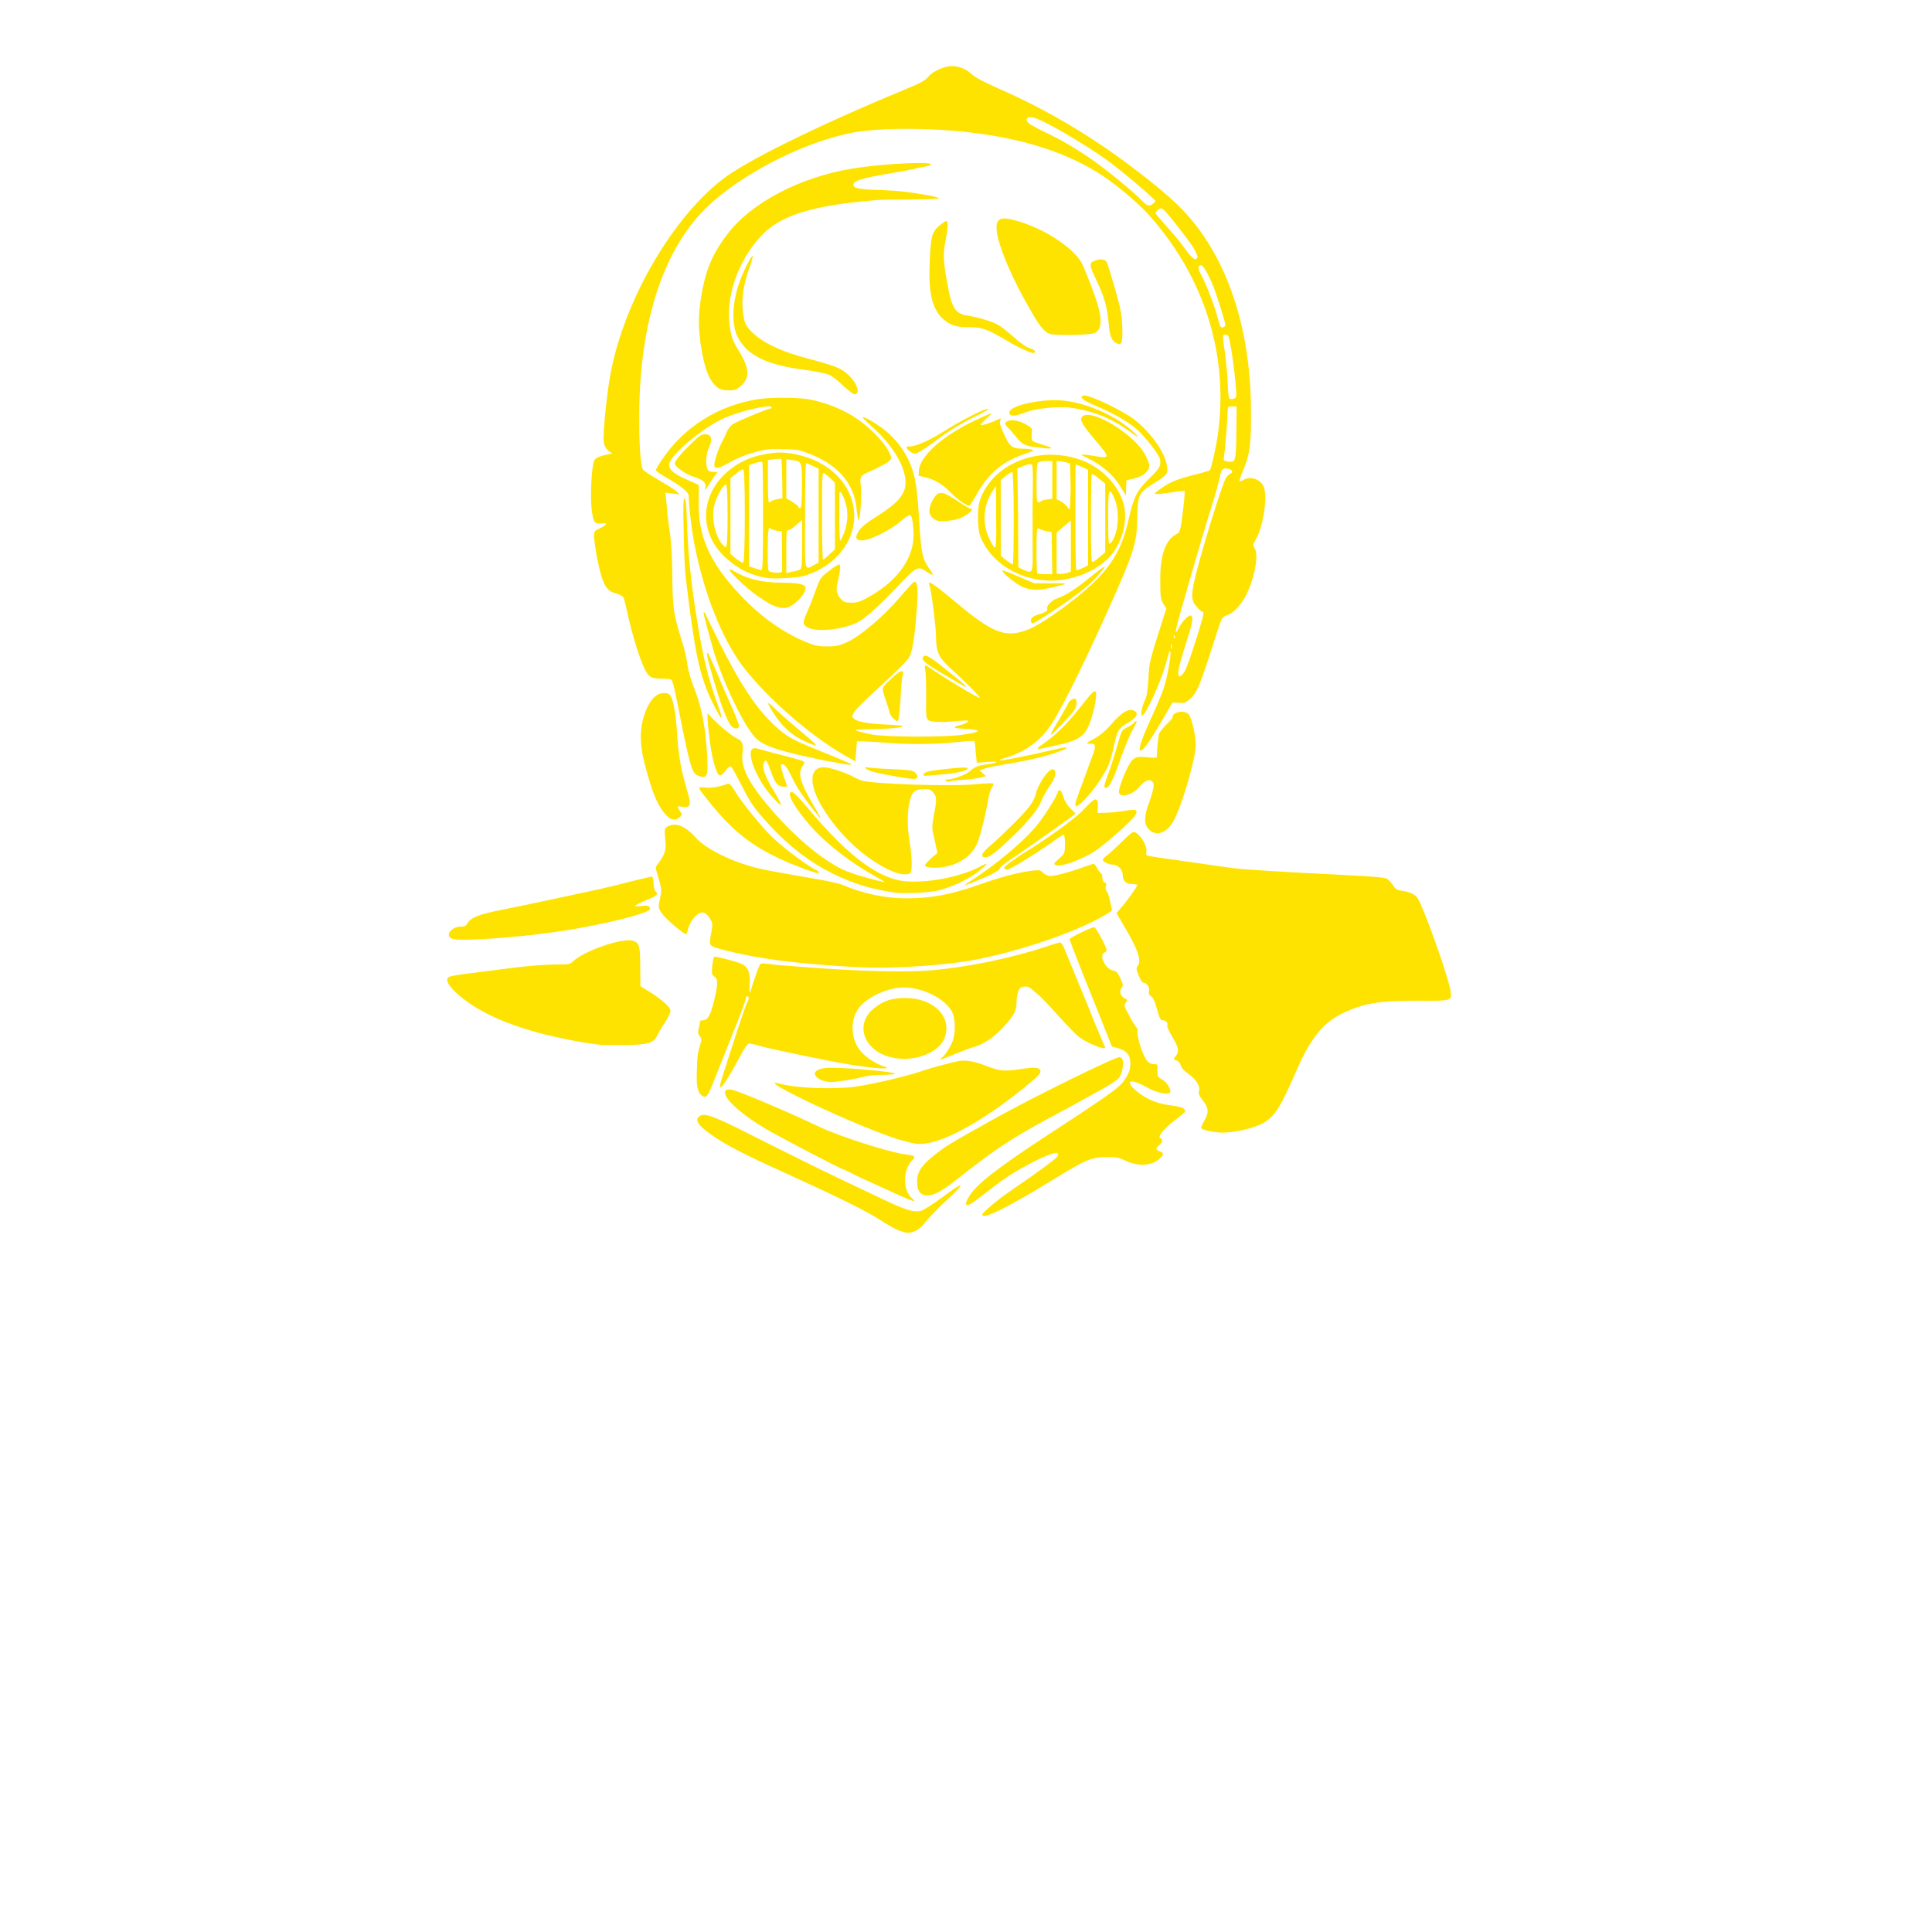 <svg
  width="200"
  height="200"
  xmlns="http://www.w3.org/2000/svg"
  version="1.1"
  xml:space="preserve"
>
  <desc>Created with Fabric.js 5.2.4</desc>
  <g className="layer">
    <title>Layer 1</title>
    <rect
      fill="transparent"
      height="1080"
      id="svg_1"
      transform="matrix(1 0 0 1 540 540)"
      width="1080"
      x="40"
      y="-508"
    />
    <g
      id="d8e5a939-a8d5-464b-8e56-68fc88fe2c8b"
      transform="matrix(1 0 0 1 540 540)"
    />
    <g
      id="svg_3"
      transform="matrix(1 0 0 1 0 0) matrix(0.08 0 0 0.068 6.026 -106.069)"
    >
      <path
        d="m2089.96,4434.42c-4.2,-1.4 -12.9,-7 -20.4,-12.6c-23.5,-18.2 -56.4,-37.1 -148.6,-86.5c-43,-23.1 -68,-39.3 -84.7,-55.6c-9.7,-9.2 -11.6,-15.8 -5.9,-20.4c5.6,-4.6 16.1,-0.3 47.3,17.5c105.9,62.6 112.9,66.5 183.2,105.6c36,20.4 45.9,24.1 55.9,21.2c3.2,-1 15.8,-10.2 28.2,-21.2c11.9,-10.5 22.1,-18.5 22.8,-17.5c0.3,1.9 -3.2,7 -25.5,31.1c-8.3,9.7 -17.5,21.2 -20.9,26.3c-5.1,8.8 -14.3,14.8 -21.2,14.8c-1.9,0.2 -6.5,-1.1 -10.2,-2.7l0,0zm106,-25.1c0,-2.7 18.2,-20.9 33.3,-33.3c44.9,-36.4 64.8,-53.5 64.8,-56.9c0,-2.4 -1,-3.7 -2.4,-3.7c-4.6,0 -22.8,8.8 -39.3,19.9c-20.4,12.9 -30.4,21.2 -55.6,44.4c-15.8,14.3 -19.9,17.2 -22.1,13.9c-0.3,-1 1.4,-6.6 4.2,-11.6c8.3,-17.5 36,-43 98.6,-91.3c92,-70.7 97.6,-75.8 104.5,-89.9c4.2,-7.8 5.6,-13.4 5.6,-21.2c0,-12.9 -4.6,-19.9 -16.1,-23.5l-7.8,-2.7l-7.8,-23.1c-4.2,-12.9 -16.7,-49 -27.4,-80.4c-10.5,-31.4 -19.5,-58.3 -19.5,-59.8c0,-1.9 27.7,-18.2 32,-18.2c1.9,0 15.8,30.1 15.8,34.7c0.3,1.4 -1,3.2 -2.4,3.7c-8.3,3.2 1,25.5 10.5,27.4c4.6,1 5.9,2.7 9.7,11.6c3.7,10.2 4.2,11.6 1.4,15.3c-3.2,5.1 -1,12.6 4.6,15.8c3.7,1.9 3.7,2.4 1,6.6c-2.4,3.7 -2.4,5.1 4.2,18.5c3.2,8.3 7.8,16.1 9.2,18.2c1.9,1.9 2.4,4.6 1.9,7c-1.4,4.6 5.1,31.1 10.2,40.6c3.2,7 6.6,9.2 12.9,9.2c2.7,0 3.2,1.4 2.7,9.7c0,8.8 0,9.7 6.6,13.9c5.9,4.2 11.9,15.8 9.7,19.5c-2.7,4.2 -18.2,0 -29.1,-7.3c-22.1,-15.3 -31.4,-11.2 -13.4,5.9c11.9,11.6 26.3,18.5 43.3,20.9c13.4,1.9 18.9,4.6 18.9,8.8c0,1.4 -6.6,7.8 -13.9,14.3c-13.9,12.6 -22.8,25.5 -18.2,26.9c3.2,1.4 2.7,7 -1.4,10.5c-5.1,4.2 -5.1,7 0,9.2c6.6,2.7 5.9,5.9 -1,12.9c-11.2,10.2 -28.2,10.5 -45.4,0.3c-5.6,-3.2 -9.7,-4.2 -21.2,-4.2c-19.9,0 -28.2,4.2 -66.5,32c-62.3,45.1 -95.1,64.2 -95.1,55.5l0,0zm-106.4,-28.7c-41.6,-22.1 -58.3,-31.1 -64.4,-35.2c-4.2,-2.4 -7.3,-4.2 -7.8,-4.2c-2.4,0 -68.5,-40.6 -93.5,-56.9c-37.9,-24.8 -64.4,-52.9 -60.5,-62.6c1,-2.7 2.7,-3.2 8.3,-2.4c8.3,1.4 75.8,35.2 112.4,55.9c24.8,14.3 92,39.8 113.4,42.7c10.5,1.4 12.9,3.2 8.8,7.8c-13.4,14.8 -13.9,45.4 -1,59.2c5.9,6.2 2.8,5.2 -15.7,-4.3l0,0zm25.3,-5.6c-2.4,-3.7 -3.2,-8.3 -3.2,-16.7c0.3,-14.8 5.9,-24.1 23.5,-40.6c14.3,-12.9 17.2,-15.3 74.5,-52.9c53.5,-35.2 160.1,-96.6 164.4,-95.2c4.6,1.9 5.1,8.8 2.7,20.9c-2.4,10.5 -3.2,11.6 -14.8,20.4c-7,5.1 -32.5,21.8 -56.4,37.1c-65.1,40.6 -86.5,56.4 -128.7,95.2c-33.3,31.1 -42,37.1 -53.2,37.1c-4,-0.4 -6.4,-1.8 -8.8,-5.3l0,0zm-24.6,-79.1c-30.4,-10.2 -111.5,-51.3 -153.2,-78.4c-10.5,-6.6 -12.9,-10.5 -4.6,-7.8c21.8,7.3 70.7,9.7 101.3,4.6c23.5,-4.2 65.1,-15.8 83.3,-23.1c9.2,-4.2 43,-14.8 50,-15.8c8.3,-1.4 19.5,1 33.3,7.3c18.2,8.3 23.5,8.8 42.7,5.6c21.2,-3.7 27.4,-3.2 28.2,2.4c0.3,3.7 -3.2,8.3 -17.2,21.8c-47.3,45.9 -94.9,79 -123.9,87c-15.3,3.7 -17.5,3.7 -39.9,-3.6l0,0zm410,-11.7c-9.7,-1 -21.2,-4.6 -21.2,-6.6c0,-1 1.9,-6.6 4.6,-11.9c5.9,-11.9 5.1,-19.9 -3.2,-31.4c-3.2,-5.1 -5.1,-9.2 -4.2,-11.6c2.4,-7.8 -2.7,-18.2 -12.9,-26.9c-6.6,-5.6 -10.2,-10.5 -10.5,-13.4c-0.3,-2.7 -2.4,-5.6 -4.2,-7c-2.4,-1 -4.2,-1.9 -4.6,-2.4c-0.3,0 0.3,-2.4 2.4,-5.1c4.6,-7 3.7,-12.6 -4.6,-29.1c-4.2,-7.8 -7,-16.1 -6.6,-17.5c1.4,-3.7 -1.9,-7.8 -5.9,-7.8c-2.7,0 -4.2,-3.2 -6.6,-14.3c-3.7,-15.8 -5.9,-20.9 -9.7,-23.1c-1.4,-1 -1.9,-3.2 -1.4,-7c1.4,-5.9 -3.2,-12.9 -7.8,-12.9c-1,0 -3.7,-5.1 -5.6,-11.2c-3.2,-8.8 -3.2,-11.2 -1.4,-13.9c5.9,-7.8 0.3,-26.3 -18.9,-63.9l-8.3,-16.7l4.2,-5.9c8.8,-11.2 23.5,-36 22.8,-37.4c-1,-0.3 -4.2,-1 -7.3,-1c-7.3,0 -11.6,-5.1 -11.6,-13.4c0,-8.3 -5.9,-16.1 -12.9,-16.1c-5.1,0 -12.9,-4.6 -12.9,-7.3c0,-1.4 2.7,-4.6 5.9,-7.3c3.7,-3.2 11.9,-12.6 18.9,-20.4c7,-8.3 13.4,-14.8 14.8,-14.8c7,0 18.5,20.9 16.7,30.1c-0.3,3.2 -0.3,5.6 1.4,5.9c2.7,1 23.1,4.6 68,11.9c18.5,3.2 38.4,6.6 44,7.3c11.2,1.9 66.1,5.9 141.1,10.2c37.4,2.4 53.5,3.7 56.4,5.6c2.4,1.4 5.9,5.9 8.3,10.2c3.2,5.9 5.1,7.3 11.6,8.3c10.5,1.9 17.2,5.6 20.4,11.6c9.2,18.2 40.3,121.7 42.7,142.4c1.4,13.4 1.4,13.9 -41.3,13.4c-50,0 -68.5,3.2 -95.2,17.2c-27.7,14.8 -44.4,37.9 -63.9,91.3c-19.5,52.2 -25.5,63.9 -38.9,75.5c-12.6,9.9 -44.1,18.8 -62.6,16.4l0,0zm-668,-56.8c-4.6,-4.6 -6.6,-15.3 -5.6,-37.4c0.3,-20.4 1,-26.3 4.6,-40.6c1.9,-5.9 1.4,-8.3 -1,-11.9c-2.4,-3.2 -2.4,-5.9 -1,-12.6c1,-4.6 1.4,-8.8 1.4,-9.7c0,-0.8 1.4,-1.4 2.7,-1.4c7.3,0 10.5,-6.6 15.3,-28.7c5.6,-27.7 5.6,-34.3 0.3,-38.4c-3.2,-2.7 -3.2,-4.6 -2.4,-15.8c0.3,-7 1.9,-12.9 2.4,-13.9c1.4,-1.4 31.1,7.8 37.1,11.6c7.3,5.1 10.2,13.9 8.8,31.4c-0.3,9.7 0,13.4 1,10.2c3.7,-14.8 10.5,-37.4 11.9,-40.3c1,-2.7 2.7,-3.2 8.8,-2.4c4.2,0.3 10.5,1.4 14.3,1.9c4.2,0.3 26.3,2.4 50,4.6c61.2,5.1 119.3,6.6 147.5,3.7c47.6,-4.6 103.5,-18.2 149.9,-36c8.8,-3.7 17.2,-6.6 18.2,-6.6c1.4,0 3.7,3.7 5.1,7.8c10.5,30.1 28.2,80.4 32,91.3c2.4,7 7.8,23.5 12.6,36.4c4.6,13.4 8.8,24.1 8.8,24.5c0,4.6 -25.8,-7.8 -35.2,-17.5c-3.7,-3.7 -15.8,-18.2 -25.8,-31.4c-10.5,-13.9 -23.1,-29.7 -28.7,-34.7c-7.8,-8.3 -10.2,-9.7 -14.8,-9.2c-4.6,0.3 -5.9,1.9 -7.8,7c-1.4,3.7 -2.4,11.2 -2.4,17.2c0,12.6 -3.7,20.4 -15.8,36c-11.9,15.8 -26.9,27.7 -37.4,31.1c-5.1,1.4 -17.2,7 -26.9,11.6c-10.2,5.1 -18.2,8.3 -18.2,7.8c0,-1 0.3,-2.4 1.9,-2.7c3.2,-2.4 10.2,-14.3 13.4,-24.1c4.6,-13.4 4.2,-36.4 -1,-46.7c-10.5,-21.8 -44.4,-39.3 -69.4,-35.2c-21.8,3.2 -45.4,18.9 -53.2,35.2c-10.2,21.2 -5.9,50.3 8.8,65.8c7.3,8.3 19.9,16.7 25.8,18.2c2.7,1 4.6,1.9 4.2,2.7c-1.9,2.7 -36.4,-1.9 -75.8,-11.2c-42,-9.7 -80.9,-19.5 -89.9,-22.8c-5.6,-1.9 -11.2,-3.2 -12.6,-3.2c-1.4,0 -5.6,6.6 -9.2,14.3c-24.5,54.2 -34.3,67.5 -24.5,33.3c5.9,-22.1 7.8,-28.2 18.9,-68.8c5.9,-21.2 11.6,-40.3 12.6,-42c2.4,-4.2 2.4,-8.8 0,-8.8c-1.4,0 -1.9,1.4 -1.9,2.7c0,3.7 -6.6,24.1 -20.9,65.8c-5.9,17.5 -14.8,43.3 -19.5,57.5c-8.8,27.1 -11,30.7 -17.4,24.4l0,0zm154.8,-23.1c-12.9,-7.8 -9.2,-16.7 7.8,-18.2c19.5,-1.4 90.3,5.9 88.4,9.2c-0.3,0.3 -7.8,1.4 -16.7,1.4c-8.9,0 -18.9,1.4 -23.5,2.7c-10.5,3.7 -35.7,8.3 -43.3,8.3c-3.8,0.2 -9.3,-1.7 -12.7,-3.4l0,0zm91.3,-34.3c-36,-9.7 -48.3,-50.8 -22.1,-75c11.9,-11.2 22.8,-15.3 39.8,-15.3c36.4,-0.3 61.2,28.2 51.3,60.2c-7,23.6 -40.6,38.4 -69,30.1l0,0zm-375.7,-18.9c-22.1,-2.7 -60.2,-11.6 -82.3,-18.9c-45.4,-14.8 -77.7,-32.8 -101.3,-56.4c-13.4,-13.9 -18.2,-22.8 -13.9,-27.7c1.4,-1.4 9.7,-3.2 18.5,-4.6c8.8,-1.4 28.7,-4.2 44,-6.6c34.3,-5.6 61.5,-8.3 80.1,-8.3c12.6,0 14.8,-0.3 18.2,-4.2c14.8,-16.7 63.9,-36.4 77.7,-32c8.8,3.2 9.7,8.3 9.7,40.3l0.3,29.1l10.2,7.3c17.5,12.9 28.7,24.5 28.7,30.1c0,2.7 -3.2,10.5 -7,17.5c-4.2,7 -8.3,15.8 -10.2,19.9c-4.6,11.9 -11.9,14.3 -42,14.8c-14,0 -27.9,0 -30.7,-0.3l0,0zm333,-118.2c-78.7,-5.1 -129.5,-12.9 -172.5,-25.8c-21.8,-7 -21.2,-5.9 -18.2,-24.8c2.4,-14.8 2.4,-16.1 -1.4,-23.5c-2.4,-5.1 -5.6,-8.3 -8.3,-9.2c-7,-1.4 -16.1,10.2 -19.5,23.1c-1,5.6 -2.4,9.7 -3.2,9.7c-3.2,0 -27.7,-24.5 -31.4,-32c-4.6,-7.8 -4.6,-8.8 -2.4,-21.2c2.7,-13.4 2.4,-15.8 -2.7,-36c-3.2,-11.9 -3.2,-12.9 0,-17.5c9.2,-14.3 11.2,-20.9 9.7,-37.4c-1.4,-15.8 -1,-16.7 2.7,-19.5c10.2,-7 22.8,-1.4 36,15.8c12.9,17.2 42.7,35.2 75.8,45.9c11.2,3.7 32.8,8.3 81.9,18.2c13.4,2.7 28.2,6.6 32,8.3c25.8,13.4 56.9,21.2 84.3,20.9c31.4,0 56.4,-5.6 92.6,-20.4c31.1,-12.9 50.8,-18.9 70.4,-21.8c8.3,-1 9.7,-1 13.4,3.7c2.7,2.7 6.6,4.6 9.7,4.6c5.6,0 28.7,-7.3 44,-14.3c5.6,-2.4 10.5,-4.2 11.6,-4.2c1,0 2.7,2.7 4.2,5.9c1.4,3.7 3.7,7 4.6,7.8c1.4,0.3 2.4,3.7 2.4,7.3c0,3.6 1,6.6 2.7,7.3c2.4,0.3 2.7,2.4 1.9,5.6c-1,2.7 -0.3,5.9 1,7.8c1.4,1.4 2.7,6.6 3.7,11.2c1,5.1 1.9,11.2 2.7,13.9c1,4.2 0,5.6 -9.7,11.9c-40.6,27.7 -120.7,58.8 -179.8,69.9c-39.9,7 -99.6,11.2 -138.2,8.8l0,0zm-524.5,-43c-11.6,-3.7 -3.2,-18.9 10.2,-18.9c4.6,0 6.6,-1 8.3,-5.1c4.2,-7.8 12.9,-12.6 35.2,-18.2c33.8,-7.8 121.7,-30.1 137.9,-34.3c7.8,-2.4 17.2,-4.6 20.4,-5.6c2.7,-1 13.9,-4.2 24.1,-7.3c10.5,-2.7 19.9,-5.6 20.9,-5.6c1.4,0 2.4,4.2 2.4,9.7c0,5.9 1,10.5 2.7,12.9c4.2,4.2 1.9,7 -14.3,14.3c-7,3.7 -12.6,7 -12.6,7.8c0,0.3 4.2,1 8.8,0c7.8,-1 9.7,-0.3 10.5,2.4c1,2.4 0,3.7 -2.4,5.1c-14.3,8.8 -76.8,25.5 -124.4,32.8c-49.2,8.2 -116.7,13.4 -127.7,10l0,0zm574.5,-70.3c-11.9,-1.4 -32.8,-6.6 -46.2,-11.6c-48.6,-18.5 -88.9,-50.8 -126.3,-101.3c-14.3,-18.9 -18.5,-26.9 -31.4,-56.9c-5.1,-11.9 -10.2,-22.1 -11.2,-22.8c-1.4,-0.3 -4.6,2.7 -7,7c-2.7,4.2 -5.9,7.3 -7.3,7c-4.6,-1.4 -11.2,-29.7 -13.9,-63.4c-1.4,-11.2 -1.9,-22.8 -1.9,-25.8l0,-5.6l5.9,7.3c8.8,11.2 26.3,28.2 32.8,31.4c6.6,3.2 7.8,8.8 6.6,21.8c-2.4,18.9 5.9,40.6 25.8,69.9c33.3,49 72.1,89.2 102.8,106.9c5.6,3.2 15.3,7.3 22.1,9.7c20.4,7 33.3,10.5 33.3,10.2c0,-0.3 -5.1,-4.2 -10.5,-7.8c-33.8,-21.8 -65.1,-50.3 -86.5,-79c-18.2,-24.5 -29.7,-47.3 -24.8,-50c2.7,-1.9 6.6,2.4 20.9,22.1c53.2,75 93.5,110.5 129,113.4c32,2.4 73.4,-7.8 98.6,-24.5c8.8,-5.6 5.1,0.3 -6.6,10.5c-12.6,11.6 -36,24.1 -52.2,28.2c-10.7,2.9 -40.4,4.6 -52,3.3l0,0zm92.1,-15.7c33.3,-24.8 67.1,-57.8 86,-83c10.2,-13.4 30.1,-50 30.1,-55.6c0,-1 1,-1.9 2.4,-1.9c1.4,0 3.2,4.2 4.6,9.7c1.4,5.9 4.6,12.6 8.8,17.5l7,8.3l-7.3,6.6c-23.1,19.9 -54.2,45.4 -70.4,58.3c-10.5,7.8 -19.5,16.1 -19.9,18.2c-1.4,4.2 -11.2,10.2 -29.7,18.9c-16.1,8.1 -19.4,8.5 -11.6,3l0,0zm-99.4,-17.7c-33.8,-17.5 -68.8,-55.9 -90.3,-98.6c-16.7,-33.8 -15.8,-59.2 2.7,-59.2c7,0 24.5,6.6 35.7,12.9c3.7,2.7 9.7,5.6 12.6,7c12.9,5.6 116.1,9.7 149.1,5.9c11.6,-1.4 21.2,-1.9 21.8,-1c1,0.3 0,3.2 -1.4,5.9c-1.9,2.7 -4.2,11.6 -5.1,19.9c-3.2,21.2 -9.2,50.3 -13.4,63.4c-7,20.9 -24.5,35.2 -47.3,38.4c-11.2,1.4 -20.9,0 -20.9,-3.2c0,-1.4 3.7,-5.9 7.8,-10.5l8.3,-8.3l-3.7,-19.5c-3.7,-18.9 -3.7,-19.9 -1,-37.9c4.2,-24.1 3.7,-29.1 -1,-34.7c-2.7,-4.2 -5.1,-5.1 -11.6,-5.1c-5.1,0 -9.7,1.4 -11.9,3.2c-8.8,7 -11.9,43.3 -6.6,79c2.7,19.5 3.2,39.3 1.4,44.4c-1.7,5 -14.7,4.2 -25.2,-2l0,0zm-115.8,-4.4c-58.3,-26.3 -86,-50 -123.9,-106.4c-11.6,-17.2 -11.6,-17.5 -1,-16.1c8.3,1 17.5,-1 28.7,-5.6c2.4,-1 4.6,1.4 9.2,10.5c9.7,18.9 37.4,58.8 51.8,74.1c13.4,14.8 45.9,43 53.2,46.2c4.2,2.4 5.6,5.1 1.9,5.1c-1.3,-0.1 -10.5,-3.7 -19.9,-7.8l0,0zm262,0.4c-1,-1.4 1.4,-4.2 15.8,-15.8c2.4,-2.4 11.2,-8.8 19.5,-14.8c23.1,-17.2 54.6,-44 63.9,-54.9c16.1,-19.5 17.5,-20.4 19.9,-18.9c1.4,1 2.4,4.6 1.9,10.5l-0.3,9.7l10.2,-0.3c5.6,0 16.1,-1.4 23.1,-2.7c16.7,-3.2 19.5,-2.4 15.3,6.6c-4.2,8.3 -37.9,43.3 -52.2,54.6c-18.9,13.9 -43,24.1 -50.3,21.2c-3.7,-1.4 -3.2,-2.7 4.6,-10.5c6.6,-7.3 7,-7.8 7,-21.8c0,-7.8 -1,-14.3 -1.4,-14.3c-1,0 -9.7,7 -20.4,15.8c-18.2,15.3 -50,37.9 -53.5,37.9c-1.2,-0.6 -2.6,-1.3 -3.1,-2.3l0,0zm-28.6,-20.4c0,-2.4 4.6,-8.8 11.6,-15.3c16.1,-16.7 42,-46.7 49.6,-58.8c3.7,-5.6 7,-13.4 7.8,-17.2c2.4,-15.3 17.2,-41.3 22.8,-38.9c5.1,1.9 3.2,12.9 -4.6,25.5c-3.7,5.9 -8.3,15.8 -10.2,21.2c-5.6,17.2 -22.1,39.3 -53.5,72.8c-10.2,10.5 -15.3,14.3 -18.5,14.3c-4.3,0.3 -5,-0.7 -5,-3.6l0,0zm215.6,-38.8c-6.6,-7.8 -6.6,-19.9 1,-43.3c5.9,-20.4 6.6,-27.4 2.4,-30.4c-3.7,-3.2 -9.2,0 -15.8,9.2c-7.8,11.2 -24.1,17.2 -26.3,8.8c-1.4,-6.6 11.6,-44 17.5,-50c5.1,-5.1 5.6,-5.1 18.2,-4.2c10.5,1.4 13.4,1 13.4,-1c0,-14.3 1.9,-31.4 3.2,-36c1.4,-2.7 5.6,-8.8 9.7,-13.4c3.7,-4.2 7.3,-8.8 7.3,-10.2c0,-8.8 16.1,-11.9 21.2,-4.2c3.7,5.6 8.8,32 8.8,46.2c0,20.4 -17.2,89.9 -28.2,114.7c-8.8,19.4 -22.7,25.4 -32.4,13.8l0,0zm-623.9,-20.9c-9.7,-11.2 -17.2,-30.1 -24.8,-62.6c-8.8,-34.7 -10.5,-55.9 -7.3,-76.8c5.1,-29.1 15.8,-47.3 28.2,-47.3c5.6,0 7,1 9.2,5.1c3.2,7 6.6,26.3 7.8,52.2c1.4,28.7 4.2,51.3 8.3,69.4c1.9,8.3 4.6,20.9 6.6,28.2c3.7,16.1 2.4,19.9 -7.8,18.2c-7,-1.4 -7.3,-1 -3.2,6.6c3.2,5.1 3.2,5.6 0,9.2c-5.4,5.8 -11.4,4.8 -17,-2.2l0,0zm186.5,-13.8c-15.8,-24.8 -19.9,-32.8 -26.3,-49c-5.6,-13.4 -9.7,-18.2 -12.6,-14.3c-0.3,1.4 1.4,8.8 3.7,17.2c2.7,7.8 4.6,15.3 4.2,15.8c-0.3,0.3 -3.7,0 -6.6,-0.3c-6.6,-1.4 -9.2,-6.6 -15.8,-28.2c-3.7,-11.9 -5.6,-13.9 -7.3,-7.8c-2.7,7.8 1.4,21.2 13.4,44c12.6,24.8 11.2,26.3 -4.6,5.1c-20.4,-27.4 -33.8,-71.4 -20.9,-71.4c1.9,0 6.6,1.4 10.2,2.7c4.2,1.4 17.2,5.6 29.7,9.2c11.9,3.7 22.8,7.3 23.5,8.3c1.4,1.4 1,3.7 -1.4,7.3c-6.6,10.5 -2.7,25.5 13.9,58.8c5.9,11.6 10.2,20.9 9.2,20.9c-0.1,-0.4 -5.7,-8.7 -12.3,-18.3l0,0zm342.5,-6.6c1,-3.2 2.4,-8.3 3.2,-10.5c0.3,-2.7 5.1,-15.8 9.2,-29.7c4.2,-13.9 8.8,-28.7 10.2,-32.8c3.2,-9.7 3.2,-15.3 0.3,-15.8c-1.4,0 -3.2,0 -4.2,-0.3c-1.4,0 -2.7,-0.3 -3.7,-0.3c-1.4,-0.3 2.7,-3.7 9.2,-7.3c7.3,-5.1 14.3,-11.6 20.4,-19.9c14.8,-20.4 24.1,-26.9 31.1,-22.8c6.6,3.7 3.7,10.2 -7.8,18.5c-12.6,8.8 -13.4,10.5 -18.2,34.7c-3.7,21.2 -6.6,30.4 -13.9,44.9c-9.7,19.9 -30.4,47.6 -35.2,47.6c-0.6,-0.3 -1.1,-3.1 -0.6,-6.3l0,0zm37.8,-22.6c-1.4,-1.4 0.3,-8.3 7,-28.7c2.4,-8.8 7,-25.5 9.7,-37.1c5.1,-20.9 5.1,-21.2 11.9,-25.5c4.2,-1.9 7.8,-5.1 8.8,-7c1,-1.4 2.7,-2.7 3.7,-2.7c1,0 -1.4,5.6 -4.6,12.6c-3.7,7 -10.5,26.9 -16.1,44.9c-10.6,36 -16.2,47.6 -20.4,43.5l0,0zm-205.7,-10.2c-1,-1 0,-1.9 2.4,-1.9c7,0 23.5,-7.3 28.2,-11.9c5.9,-7 11.9,-9.7 23.1,-11.2c15.3,-2.4 15.8,-5.1 0.3,-3.7l-13.9,1.4l-1.4,-16.1c-0.3,-8.8 -1.4,-16.7 -1.9,-17.2c-0.3,-0.3 -10.5,0.3 -22.8,1.9c-24.5,3.2 -59.2,3.7 -85.7,1.4c-9.7,-1 -23.5,-1.9 -30.4,-2.4l-12.9,-0.3l-1,15.3l-1,15.3l-15.3,-10.2c-46.2,-31.4 -102.2,-90.3 -131.9,-136.8c-25.8,-42 -47.6,-105.6 -60.2,-178.5c-4.2,-23.1 -8.3,-64.8 -8.3,-78.7c0,-5.6 -10.2,-15.3 -28.2,-27.4c-8.3,-5.6 -14.3,-10.5 -14.3,-11.6c0,-1.1 3.2,-8.3 7.8,-15.8c28.2,-50 73.1,-83.3 125.3,-92.6c15.3,-2.7 47.3,-2.7 62.9,0c17.2,3.2 37.4,11.6 53.5,22.1c22.1,14.3 46.7,42.7 53.5,61.5c2.4,6.6 1.9,7.3 -1.4,11.2c-2.4,2.4 -10.2,7.3 -17.5,11.6c-20.4,10.5 -20.4,10.2 -18.9,25.8c1.4,15.3 -1,53.2 -2.7,51.8c-1,-0.3 -1.9,-7.8 -2.7,-16.1c-2.7,-37.4 -22.1,-65.8 -58.3,-83.3c-15.3,-7.3 -17.2,-7.8 -35.7,-8.3c-16.7,-1 -22.1,0 -33.3,3.2c-15.3,4.6 -27.4,10.2 -41.6,19.9c-10.2,6.6 -15.3,7 -15.3,1c0,-5.6 5.1,-24.5 9.7,-34.3c2.4,-5.6 5.6,-12.9 6.6,-16.7c1.4,-3.7 5.1,-9.2 8.3,-11.6c6.6,-4.6 44,-23.1 47.3,-23.1c1.4,0 2.4,-1 2.4,-1.9c0,-5.9 -42.7,5.6 -63.9,17.5c-26.3,14.8 -65.1,52.9 -68.5,67.5c-1.9,7.8 4.2,15.3 21.2,24.1c8.3,4.2 15.8,8.3 16.7,8.8c0.3,0.3 0.3,10.5 0,22.8c-1.4,54.6 13.9,95.2 54.6,145.8c25.8,32 54.2,55.6 81.9,69.4c14.3,7 16.7,7.8 29.7,7.8c12.9,0 15.3,-1 27.4,-7.3c16.1,-9.2 44.4,-37.1 64.8,-64.8c21.2,-28.7 20.9,-28.2 22.8,-24.8c2.7,3.7 2.7,17.5 0.3,51.3c-2.7,38.9 -5.6,55.9 -9.7,63.4c-5.1,7.8 -17.2,21.8 -44.9,51.8c-11.9,12.6 -23.5,26.3 -25.5,30.1c-3.2,7 -3.7,7.3 -0.3,10.5c4.2,4.6 16.7,7.3 40.6,8.8c11.6,0.3 21.8,1.4 22.1,2.4c1,1.9 -14.3,4.2 -37.9,4.6c-11.9,0.3 -21.8,1 -22.1,1c-3.7,0.3 7,4.2 19.5,7c18.9,4.2 97.2,4.6 119.3,0.3c24.1,-4.2 24.8,-7.3 1.4,-8.8c-15.3,-1 -16.7,-2.4 -5.1,-5.9c3.7,-1 7.8,-3.2 9.2,-4.6c1.9,-2.4 0,-2.7 -12.6,-1.4c-22.1,2.4 -34.7,1.9 -38.4,-1.4c-2.7,-2.4 -3.2,-6.6 -2.7,-34.3c0,-17.2 -0.3,-35.7 -1,-40.3c-1.4,-8.8 -1,-10.2 3.2,-7c18.9,15.8 65.8,49 67.1,47.6c1,-1 -18.9,-24.8 -38.4,-45.4c-15.3,-16.7 -18.2,-24.8 -18.2,-49.6c-0.3,-14.8 -5.9,-68.8 -8.8,-77.3c-2.4,-7.3 5.1,-1.9 33.8,26.3c49.6,49 65.8,55.9 95.9,41.3c14.8,-7.3 47.3,-33.8 70.7,-57.5c33.8,-33.8 49,-62.6 57.8,-110.2c6.6,-33.3 10.2,-42 25.5,-60.2c14.8,-16.7 16.7,-20.9 14.8,-31.1c-1.4,-7 -16.7,-30.1 -28.2,-43.3c-10.2,-11.2 -30.4,-25.5 -54.2,-37.1c-17.2,-8.8 -21.8,-12.9 -17.2,-15.8c4.6,-2.7 37.1,14.3 60.2,31.1c23.5,18.2 46.2,53.5 48.6,76.3c1.4,11.9 1,12.6 -17.2,26.3c-19.5,14.3 -20.9,17.5 -21.2,52.2c-0.3,37.4 -4.6,53.2 -34.7,132.2c-30.1,79.6 -58.8,148.6 -74.1,177.6c-14.3,28.2 -36,47.3 -63.9,56.4c-4.6,1.4 -6.6,2.7 -4.6,3.2c3.2,0.3 39.3,-7.8 67.1,-15.8c24.1,-7 25.5,-4.2 2.4,5.1c-13.4,5.1 -31.4,10.2 -51.8,14.3c-17.2,3.2 -34.3,7.3 -37.9,8.8l-6.6,2.7l4.2,4.6l4.2,4.2l-5.9,1.9c-3.2,1 -11.2,2.4 -17.2,3.2c-6.6,0.3 -15.3,1.4 -19.9,1.9c-4.5,2 -8.8,1.4 -9.1,0l0,0zm-60.2,-5.6c-25.5,-5.1 -39.8,-8.8 -42.7,-12.6c-2.7,-2.4 -2.4,-2.7 1.9,-1.9c2.4,0.3 16.1,1.9 31.1,2.4c23.5,1.4 26.9,1.9 30.1,5.1c4.2,4.6 3.7,9.7 0,9.7c-1.9,0.7 -11.2,-0.7 -20.4,-2.7l0,0zm-260.6,-2.2c-7,-3.2 -9.7,-13.4 -19.5,-68.8c-11.2,-67.5 -12.9,-75.8 -15.3,-77.3c-1,-1 -6.6,-1.4 -11.9,-1.4c-11.6,0 -15.8,-1.9 -19.9,-9.7c-6.6,-12.6 -18.2,-54.9 -24.8,-91.6c-1.9,-10.5 -4.2,-20.9 -5.1,-22.8c-1.4,-1.9 -5.6,-4.6 -9.2,-5.6c-12.9,-3.7 -17.5,-12.9 -24.5,-52.2c-1.9,-11.9 -3.7,-26.3 -4.2,-32.5c0,-10.2 0,-10.2 7,-14.3c9.2,-4.6 11.6,-9.2 3.7,-7.8c-10.2,1.9 -11.9,-1.4 -13.9,-23.1c-1.9,-21.8 0.3,-67.1 3.7,-73.1c1.9,-3.7 7.8,-6.6 17.5,-8.8l5.6,-1.4l-5.1,-4.2c-3.2,-3.2 -5.1,-7.3 -5.9,-13.4c-1.4,-9.2 3.2,-65.8 7.8,-97.6c16.1,-111 77.7,-239.2 144.8,-301.2c30.4,-28.2 122,-81.4 233.7,-136c24.1,-11.6 29.1,-14.8 33.8,-21.2c5.6,-8.3 20.9,-16.1 30.4,-16.1c9.2,0 18.9,4.6 26.3,12.9c4.2,4.6 14.8,11.2 33.3,20.9c48.3,24.8 92.6,53.5 138.9,90.6c32,25.8 71.4,61.9 91.3,84.3c62.6,69.4 97.2,183.2 97.2,317.4c0.3,49 -1.4,64.8 -9.7,87.9c-3.2,9.2 -5.6,17.5 -5.1,18.2c0.3,0.3 2.4,-0.3 4.6,-1.9c8.8,-6.6 21.8,-1.9 26.3,9.2c5.9,14.3 0,61.9 -10.2,81.9c-3.7,7 -3.7,7.8 -1,12.9c6.6,12.6 -3.7,61.9 -17.5,83.3c-7.8,11.6 -11.6,15.3 -19.5,18.9c-5.1,2.4 -5.9,4.6 -9.7,17.5c-24.5,90.6 -27.4,98.9 -37.1,109.6c-5.6,5.6 -7,6.6 -14.3,5.6l-8.3,-0.3l-16.7,33.3c-15.3,31.1 -22.8,42 -25.5,39.3c-1.9,-2.4 3.2,-19.9 15.3,-50.8c6.6,-16.7 13.4,-36 15.3,-43c4.2,-13.9 10.2,-52.2 8.8,-55.9c-1,-2.7 -1.4,-1.9 -5.6,17.2c-7,28.7 -26.3,79.6 -31.1,79.6c-2.4,0 -0.3,-12.9 3.7,-23.1c2.4,-5.1 3.7,-14.8 4.6,-32.5c1,-25.8 1,-25.5 19.5,-93.8l3.7,-13.4l-4.2,-7.8c-3.2,-7 -3.7,-11.2 -3.7,-34.7c-0.3,-38.9 7,-62.6 20.9,-70.7c4.6,-2.7 5.1,-4.2 8.3,-33.8c1.9,-17.2 2.7,-31.4 2.4,-32c-0.3,-0.3 -8.3,0.3 -18.2,2.4c-23.5,3.7 -24.1,3.7 -14.3,-4.6c11.6,-10.2 22.1,-15.8 44,-22.1c11.2,-3.2 20.4,-6.6 20.9,-7c1.9,-1.9 8.3,-35.7 10.5,-54.2c14.3,-120.3 -16.7,-237.8 -87.4,-332.3c-15.3,-20.9 -48.6,-53.2 -69.4,-68c-49,-34.7 -108.1,-54.6 -185.1,-62.6c-50,-4.6 -98.9,-3.7 -129.5,2.7c-58.8,12.9 -133.3,55.6 -180.9,104.2c-59.8,60.2 -93.5,169.3 -96.2,309.5c-1,47.3 1,90.3 4.2,98.6c0.3,1.9 9.7,9.2 19.9,16.1c10.2,7 20.9,14.8 23.5,17.5l4.6,5.1l-9.2,-1.4l-9.2,-1.4l1.4,17.5c0.3,9.2 2.4,28.7 4.2,43c1.9,15.3 3.2,43 3.2,68.5c0.3,47.3 2.4,59.2 11.6,93.8c3.7,12.9 7.3,30.1 7.8,38.9c1.4,9.2 4.6,24.1 9.7,38.4c8.8,26.9 13.9,57.8 15.8,97.2c1.8,35.3 0.4,39.4 -11.8,33.5l0,0zm629.3,-157.4c4.2,-9.2 7.3,-20.4 16.1,-52.2c9.2,-35.2 10.2,-39.8 7.3,-39.8c-1,0 -4.6,-3.7 -7.3,-7.8c-7,-8.8 -7.3,-16.7 -2.7,-40.6c6.6,-35.2 35.2,-144.8 40.6,-155.4c1.4,-2.7 4.2,-5.6 5.6,-6.6c4.2,-1.4 2.7,-5.9 -1.9,-7c-7.8,-2.4 -9.7,0 -11.9,13.9c-1.4,7.3 -5.1,23.5 -8.3,35.7c-5.9,20.9 -21.8,83.6 -41.6,165.6c-7.8,31.4 -8.8,40.6 -3.2,27.4c3.7,-8.8 11.9,-19.5 15.3,-19.5c3.7,0 3.2,8.3 -1,24.5c-11.2,42 -12.9,49.6 -14.3,58.3c-1,7.8 -0.3,9.7 1.9,9.7c1.1,-0.1 3.5,-3 5.4,-6.2l0,0zm-16.2,-41.7c-0.3,-1.9 -1,-1 -1,2.4c0,3.2 0.3,4.6 1,3.2c0.4,-1.3 0.4,-3.7 0,-5.6l0,0zm3.6,-13.9c-0.3,-1.4 -1,-1 -1,1.4c0,1.9 0.3,2.7 1,2.4c0.7,-0.4 0.7,-2.3 0,-3.8l0,0zm78.7,-273.2c1,-4.6 1.4,-23.5 1.4,-42l0.3,-33.8l-5.6,0c-5.1,0 -5.6,0.3 -5.9,5.9c0,9.2 -3.2,58.3 -4.6,68.5c-1,7.8 -1,8.3 3.2,9.2c8.5,1.9 9.9,0.6 11.2,-7.8l0,0zm1,-90.2c1.9,-4.6 -5.9,-79.6 -9.7,-91.6c-1,-3.2 -5.1,-4.6 -7,-1.9c-0.3,1 0,9.2 1.4,18.9c1.4,9.7 3.2,30.4 4.2,46.2c0.3,15.8 1.4,29.1 1.9,30.1c1.9,2.9 8.2,1.3 9.2,-1.7l0,0zm-13.9,-110.2c-0.3,-3.7 -7,-30.4 -13.9,-53.2c-5.9,-18.5 -14.3,-37.1 -17.2,-37.1c-4.6,0 -4.6,4.6 -1,12.6c5.1,10.2 17.5,46.7 21.2,63.4c4.6,18.5 4.2,18.5 7.3,18.5c2.2,-0.1 3.6,-1.8 3.6,-4.2l0,0zm-36,-102.3c0.3,-1.4 -1.9,-8.3 -5.6,-15.3c-8.8,-15.8 -33.3,-52.2 -37.9,-56.9c-3.7,-3.2 -4.2,-3.2 -7.8,0c-1.9,1.9 -3.2,4.2 -2.7,5.6c0.3,1 7.3,10.5 15.3,21.2c8.3,10.5 18.9,25.8 23.5,33.8c8.5,13.8 12.8,17.2 15.2,11.6l0,0zm-57.8,-81.4c1.4,-1.4 3.2,-3.2 3.2,-4.2c0,-3.2 -47.3,-50 -64.8,-64.4c-32,-26.3 -75,-55.6 -90.3,-61.9c-10.5,-4.2 -15.8,1.4 -7.3,8.8c1.9,1.9 11.2,7.8 19.9,12.6c21.2,11.9 38.9,24.1 60.5,41.6c18.2,14.8 52.9,48.3 64.8,62.6c6.7,8.1 8.9,9.1 14,4.9l0,0zm-296.7,868.9c0,-3.7 5.9,-5.6 25.8,-8.3c24.5,-3.2 31.4,-3.2 31.4,-1c0,3.2 -15.8,7.3 -34.7,9.2c-23.8,2.3 -22.5,2.3 -22.5,0.1l0,0zm-126.6,-21.2c-57.8,-13.9 -79.6,-21.8 -89.9,-33.8c-14.3,-15.8 -41.3,-80.9 -54.2,-130c-7.3,-29.1 -14.3,-60.2 -13.9,-61.9c0.3,-1 1.4,0 2.4,1.9c0.3,1.9 8.8,21.2 17.5,42.7c32,75 54.2,111.5 81.9,137.5c9.7,8.8 18.2,13.9 35.2,22.1c53.2,25.5 57.8,27.7 52.2,27.7c-3.1,-0.3 -17.4,-3.2 -31.2,-6.2l0,0zm280.3,-24.7c17.5,-14.3 32.8,-32.5 48.3,-55.6c16.7,-24.8 18.9,-27.7 20.9,-24.5c1.9,2.7 -1.9,28.2 -6.6,43.3c-7.3,24.8 -13.9,30.4 -47.6,38.9c-23.5,6.4 -25.2,6.4 -15,-2.1l0,0zm-308.2,-5.4c-14.8,-7.8 -27.4,-20.9 -37.9,-39.3c-10.2,-18.2 -11.6,-23.5 -2.7,-12.9c3.7,4.6 18.2,19.5 31.4,32.8c30.5,29.9 30.8,30.9 9.2,19.4l0,0zm319.3,-10.7c0,-0.3 4.6,-10.5 11.2,-23.1c5.9,-11.9 11.2,-22.8 11.2,-23.5c0,-2.7 7,-8.3 8.8,-7c3.7,2.4 2.4,12.9 -2.7,20.4c-5.6,7.8 -26.9,34.3 -27.7,34.3c-0.8,-0.3 -0.8,-0.6 -0.8,-1.1l0,0zm-413.8,-12.4c-5.6,-8.3 -13.9,-33.8 -23.1,-71.7c-8.3,-33.3 -9.7,-41.6 -6.6,-38.4c0.3,0.3 5.6,13.4 11.2,29.1c5.6,15.8 14.3,39.3 19.5,52.9c5.1,13.4 9.2,25.8 9.2,28.2c0,5.3 -6.4,5.3 -10.2,-0.1l0,0zm210.3,-10.9c-2.4,-1.9 -4.2,-5.9 -5.1,-8.8c-0.3,-2.7 -3.2,-12.6 -5.6,-21.2c-5.1,-18.5 -5.6,-16.1 9.2,-32.5c10.5,-11.6 15.3,-12.9 13.4,-3.7c-1,3.2 -1.9,13.4 -2.4,22.8c-1,26.9 -2.7,47.3 -4.6,47.3c-0.8,0 -3.2,-1.9 -4.9,-3.9l0,0zm-226.4,-6.6c-22.1,-46.7 -28.2,-75.5 -38.9,-172.5c-1,-10.5 -2.7,-26.3 -3.7,-35.2c-1,-8.8 -2.4,-39.8 -2.7,-69.4c-1,-42 -0.3,-53.2 1,-51.3c1.9,1.4 2.7,11.9 3.2,34.3c1.4,48.6 5.1,93.8 12.9,149.4c8.3,59.8 13.9,86.5 25.5,125.3c7.3,22.9 8.3,31.3 2.7,19.4l0,0zm296.6,-57.2c-26.9,-18.2 -34.3,-24.8 -32.5,-29.1c2.4,-6.6 8.3,-2.7 30.4,18.5c19.9,18.5 27.4,26.3 25.5,26.3c-0.3,0.2 -10.8,-6.8 -23.4,-15.7l0,0zm-180.9,-74.7c-7.3,-4.6 -7.3,-7 -1.4,-23.5c5.1,-13.4 7,-19.5 13.4,-40.3c3.7,-11.6 5.6,-14.3 15.3,-22.8c5.9,-5.6 11.9,-9.7 12.9,-9.7c2.4,0 1.4,10.2 -1.9,26.9c-2.7,11.2 -1.4,18.9 4.2,25.8c3.7,4.6 5.9,5.6 13.4,5.6c7.8,0 11.2,-1.4 21.2,-7.8c34.3,-22.1 54.9,-52.2 58.8,-84.7c1.4,-13.4 -0.3,-37.4 -3.2,-40.3c-1.4,-1.4 -5.1,1 -12.9,8.8c-11.9,12.6 -38.4,28.2 -48.3,29.1c-9.7,1 -11.6,-3.7 -5.9,-14.3c3.2,-5.9 9.2,-11.9 24.1,-22.8c32,-24.1 39.8,-37.9 35.2,-62.9c-4.2,-22.8 -20.9,-51.3 -44,-75c-6.6,-7 -11.2,-12.6 -10.2,-12.6c4.6,0 24.5,14.8 34.3,25.5c12.6,14.3 20.9,28.2 26.9,44.9c7,19.5 9.2,37.4 11.6,82.3c2.7,54.6 4.2,61.5 11.9,75.5c3.7,5.9 6.6,11.6 5.9,11.9c-0.3,0.3 -3.7,-1.4 -6.6,-3.7c-12.9,-10.5 -13.4,-10.2 -40.3,23.1c-23.5,29.1 -40.3,46.7 -50.3,52.9c-18.9,11.1 -52.2,15.4 -64.1,8.1l0,0zm288.7,-8.4c-1.9,-4.6 1.4,-8.8 9.2,-11.6c8.8,-2.7 12.6,-5.9 11.6,-8.8c-1.4,-4.2 5.1,-12.6 12.9,-15.8c12.9,-5.6 23.5,-13.9 44.9,-34.3c19.5,-18.5 21.2,-18.5 6.6,1c-10.2,13.9 -29.1,31.1 -56.4,52.2c-27.5,20.9 -27.5,20.9 -28.8,17.3l0,0zm-335.1,-26c-5.1,-2.4 -15.8,-11.2 -24.5,-18.5c-23.1,-21.8 -40.6,-44.4 -24.5,-32.8c15.8,11.2 35.2,17.2 60.5,17.2c21.8,0.3 28.2,1.9 31.1,5.9c2.7,4.6 -4.6,18.2 -14.3,26.3c-8.7,7.9 -15.2,8.4 -28.3,1.9l0,0zm323.5,-27.7c-8.3,-4.6 -25.8,-21.2 -25.8,-24.8c0,-1 9.2,3.2 20.4,8.8l20.9,10.5l22.1,0c23.5,-0.3 23.5,0.3 0.3,6.6c-18,4.9 -26.3,4.3 -37.9,-1.1l0,0zm24.1,-10.4c-37.1,-5.6 -68,-32.5 -79,-68.5c-1.4,-4.6 -2.4,-16.1 -2.4,-26.9c0,-14.8 1,-21.2 4.2,-31.4c19.9,-55.9 83.6,-80.4 136.8,-52.2c23.1,12.6 42,37.9 47.6,63.9c4.6,21.8 0.3,46.7 -10.5,68c-17.1,32.5 -59.6,52.7 -96.7,47.1l0,0zm14.3,-40.9l-0.3,-32l-6.6,-1.4c-3.7,-1 -7.3,-2.4 -8.8,-3.2c-1,-1 -2.4,-1.4 -3.2,-0.3c-1.4,1.4 -1.4,66.1 0,67.5c1,1 5.6,1.4 10.2,1.4l9.2,0l-0.5,-32zm19.4,30.1l5.1,-1.9l0,-39.1l0,-38.9l-9.2,9.2l-9.2,9.2l0,31.4l0,31.4l4.2,0c2.8,0.4 6.9,-0.5 9.1,-1.3l0,0zm-44.4,-39.8c0,-20.4 0,-39.8 0,-43.3c-0.3,-3.7 0,-22.8 0.3,-42.7c0.3,-20.4 0,-37.1 -1,-38.4c-1.4,-2.4 -3.2,-1.9 -10.2,1l-8.8,4.2l1,75l0.3,75.5l6.6,3.7c12.3,6.1 12.3,6.1 11.8,-35l0,0zm64.8,32.4l7,-4.2l0,-72.8l0,-72.7l-7.8,-4.2c-3.7,-1.9 -7.8,-3.7 -8.3,-3.7c-0.3,0 -0.3,36 -0.3,80.4c0,49 0.3,80.4 1.4,80.4c0.5,0.4 4.4,-1.5 8,-3.2l0,0zm-89.2,-75.9c0,-42 -1,-70.4 -1.9,-70.4c-1,0 -4.6,2.7 -8.3,5.9l-6.6,6.6l0,57.5l0,57.5l7.3,7c4.2,3.7 8.3,6.6 8.3,6.6c0.6,-0.4 1.2,-31.8 1.2,-70.7l0,0zm111.1,59.1l7.3,-7.3l0,-52.2l0,-52.2l-8.3,-7.8c-4.2,-4.6 -8.3,-7.3 -9.2,-6.6c-0.3,0.3 -1,31.1 -1,67.5c0,48.6 0.3,66.1 1.9,66.1c1.3,-0.2 5.4,-3.2 9.3,-7.5l0,0zm-133.9,-84.6l-0.3,-23.5l-4.6,8.3c-11.2,20.4 -12.9,45.4 -5.9,66.5c2.4,6.6 5.6,13.9 7.3,16.7c2.7,4.6 3.2,3.7 3.7,-19.9c-0.2,-13.8 -0.2,-35.2 -0.2,-48.1l0,0zm150.9,59.1c7.8,-15.3 8.8,-46.2 1.9,-64.4c-7,-18.2 -7.8,-13.4 -7.8,29.7c0,24.5 0.3,39.8 1.4,39.8c1.1,0.2 3.2,-2.2 4.5,-5.1l0,0zm-55.6,-116.9c-1,-1 -5.1,-1.9 -9.2,-2.7l-7.8,-1.4l0,29.6l0,29l5.6,3.2c2.7,1.9 7,5.9 8.8,9.2c2.7,5.9 3.2,5.6 3.7,-30.1c-0.2,-19.3 -0.6,-36.3 -1.1,-36.8l0,0zm-37,57.4c0.3,-1 4.2,-1.9 7.8,-2.7l6.6,-1l0,-28.7l0,-28.7l-8.3,0c-4.2,0 -8.8,1 -10.2,2.4c-1.4,1.4 -1.9,11.2 -1.9,31.4c0,24.1 0.3,29.1 2.4,29.1c1.2,-0.1 3.2,-1.1 3.6,-1.8l0,0zm-353.9,117c-20.4,-3.7 -36.4,-12.6 -51.8,-28.2c-37.4,-37.4 -37.1,-96.6 0.3,-134.3c13.4,-13.4 28.7,-21.8 46.7,-25.8c16.7,-3.7 25.8,-3.7 41.3,0c40.3,9.7 68.8,40.3 74.5,80.1c6.6,45.9 -20.4,89.9 -64.4,105.1c-8.6,2.6 -38.3,4.8 -46.6,3.1l0,0zm18.5,-9.9c0.3,-1 0.3,-15.3 0,-31.4l-0.3,-29.7l-6.6,-1c-3.2,-1 -7,-2.4 -7.3,-2.7c-3.2,-5.9 -4.2,1.4 -4.2,31.4c0,30 0,33.3 3.2,33.8c6,2 14.9,1.7 15.2,-0.4l0,0zm21.8,-2.2c3.7,-1.4 4.2,-1.4 4.2,-38.9l0,-37.4l-7.8,7.8c-3.7,4.2 -8.3,7.8 -10.2,7.8c-2.4,0 -2.4,5.1 -2.4,32.5l0,32.5l5.9,-1.4c3.5,-0.7 8,-2 10.3,-2.9l0,0zm-46.3,-81.4c0,-44.9 -0.3,-82.3 -1,-83c-0.3,-1 -4.6,-0.3 -9.2,1.4l-7.8,3.2l0,76.8l0,77.3l7,2.7c3.7,1.4 7.8,2.7 8.8,3.2c1.7,0.3 2.2,-18.2 2.2,-81.6l0,0zm65.3,74.1l6.6,-4.2l0,-71.4l0,-71.4l-7.3,-4.2c-4.2,-2.4 -8.3,-4.2 -8.8,-4.2c-1,0 -1.4,35.7 -1.4,79.6c-0.2,87.7 -1.2,83.6 10.9,75.8l0,0zm-88.9,-75.5c0,-54.9 -1,-70.4 -2.4,-70.4c-1.4,0 -5.6,2.7 -9.2,6.6l-7,6.6l0,57.5l0,57.8l7.3,7.3c4.2,3.7 8.3,6.6 9.2,5.9c1.2,-1.1 2.1,-29.6 2.1,-71.3l0,0zm109.6,58.7l7,-7.3l0,-51l0,-50.8l-5.1,-5.6c-2.7,-3.2 -6.6,-7 -8.3,-8.3c-3.2,-2.4 -3.2,-0.3 -3.2,64.4c0,39.3 0.3,66.5 1.4,66.5c0.9,-0.1 4.7,-3.7 8.2,-7.9l0,0zm-131.9,-58.7c0,-35.2 -1,-48.3 -2.4,-47.6c-3.2,1 -10.5,15.3 -13.9,27.7c-5.1,18.9 -1.4,46.2 8.3,61.9c2.4,3.2 4.6,5.9 5.6,5.9c1.7,0.2 2.4,-16.4 2.4,-47.9l0,0zm150.5,26.9c4.6,-13.4 5.6,-29.1 3.2,-42c-2.4,-11.2 -6.6,-21.8 -8.8,-21.8c-0.3,0 -0.3,17.2 -0.3,38.4c0,22.8 0.3,37.4 1.4,36.4c0.7,-0.8 3.1,-6.1 4.5,-11l0,0zm-54.3,-72.3c0,-37.9 0,-37.4 -12.9,-39.3l-7.3,-1l0,29.7l0,29.7l6.6,4.2c3.2,2.4 7,5.6 8.3,7.3c4,8.4 5.3,2.8 5.3,-30.6l0,0zm-39.6,23.3c1,-1 4.6,-2.4 7.8,-3.2l6.6,-1.4l-0.3,-29.7c-0.3,-16.1 -1,-30.1 -1,-30.1c-0.3,-0.3 -4.6,0 -9.2,0.3l-8.3,1.4l0,32c0,18.2 0.3,32.5 1.4,32.5c1,-0.1 2,-1.1 3,-1.8l0,0zm216.4,30.1c-7.3,-1.9 -11.9,-8.3 -11.9,-15.8c0,-8.3 6.6,-23.1 11.2,-25.8c5.9,-2.7 10.5,-0.3 25.8,11.6c7.3,5.9 14.8,11.2 16.1,11.2c6.6,0 -4.6,11.2 -15.8,15.8c-6.8,2.3 -20.3,4.2 -25.4,3l0,0zm31.1,-27.9c-3.7,-3.2 -11.2,-10.2 -15.8,-15.8c-10.5,-12.6 -21.2,-19.9 -32.8,-22.8l-8.3,-2.4l0.3,-7.8c1.4,-22.1 30.4,-52.9 73.4,-76.8c10.2,-5.6 18.9,-10.2 19.9,-10.2c1,0 -1.4,3.7 -5.9,7.8c-4.2,4.6 -7.3,8.8 -7.3,9.2c0,1.9 5.9,0 17.2,-5.1l8.8,-4.6l-1,4.6c-1,2.7 1.4,10.2 5.6,20.9c7.3,18.5 10.2,20.9 25.5,20.9c9.7,0 14.8,2.7 9.2,4.6c-35.7,12.9 -54.2,30.4 -71.4,66.5c-4.2,8.3 -7.8,15.8 -8.8,15.8c-0.8,0.3 -4.5,-2 -8.6,-4.8l0,0zm204.9,-23.1c-7.3,-15.3 -20.4,-29.7 -35.2,-39.8c-6.6,-4.2 -12.6,-7.8 -13.9,-8.3c-1,-0.3 -1.9,-1.4 -1,-1.9c0.3,-0.3 7,0.3 14.8,1.9c21.8,4.6 21.8,3.2 1.9,-24.1c-17.2,-24.1 -20.4,-31.4 -16.7,-35.7c10.5,-13.4 66.1,25.5 80.9,56.9c3.2,6.6 5.9,14.8 5.9,17.5c0,8.8 -7.8,16.7 -19.9,19.9l-9.7,2.7l-0.3,11.6l-0.3,11.6l-6.5,-12.3zm-537.7,-0.5c1.4,-7 -3.7,-11.9 -16.1,-16.1c-10.2,-4.2 -23.5,-15.3 -23.5,-19.9c0,-3.7 7.8,-15.3 22.8,-32c8.8,-10.2 11.9,-12.6 16.1,-12.6c8.3,0 10.5,7.3 5.6,19.5c-4.2,10.2 -5.1,28.2 -1.9,34.3c1,2.4 3.7,3.7 7.3,3.7l5.6,0l-3.2,5.1c-1.9,2.7 -5.1,8.8 -7.8,13.4c-5.6,10.6 -6.3,11.1 -4.9,4.6l0,0zm263.8,-55.1c-5.1,-5.6 -5.1,-7 1.4,-7c7.3,0 24.8,-9.2 42,-21.8c24.5,-18.5 56.9,-37.4 59.2,-35.2c0.3,0.3 -5.1,4.6 -12.6,8.8c-24.1,13.9 -39.8,25.5 -59.2,42.7c-10.5,9.2 -20.9,16.7 -23.1,16.7c-1.7,-0.1 -5.3,-1.8 -7.7,-4.2l0,0zm164.7,-5.6c-14.3,-1.9 -18.9,-4.6 -25.8,-14.8c-2.7,-3.7 -7,-10.2 -9.7,-13.4c-6.6,-7.3 -6.6,-9.2 -1.4,-11.9c5.1,-2.7 15.3,-0.3 24.1,5.9c7.3,5.1 7.3,5.6 6.6,13.9c-0.3,4.6 -0.3,9.2 1,10.5c1,1.4 7,3.7 12.9,5.9c5.9,1.9 10.5,3.7 11.2,4.6c-0.3,1.7 -2.7,1.7 -18.9,-0.7l0,0zm118.3,-25.8c-21.8,-18.9 -47.6,-30.4 -75.8,-34.7c-16.1,-1.9 -43.3,1.4 -55.9,7c-14.8,7 -21.8,7 -21.8,0.3c0,-8.8 31.4,-18.5 59.8,-18.5c33.8,0 79,22.8 103.5,51.3c6,7 1.8,4.6 -9.8,-5.4l0,0zm-368.7,-68c-5.9,-7.3 -14.3,-14.8 -18.5,-16.7c-3.7,-1.9 -17.5,-5.1 -30.4,-7.3c-49.6,-7.3 -74.5,-21.8 -87,-49c-8.8,-19.5 -7.8,-54.2 2.4,-86c5.1,-17.2 15.3,-39.8 16.7,-38.4c0.3,0.3 -1,6.6 -2.7,12.9c-7.8,23.1 -11.6,47.3 -10.5,65.1c1.4,23.5 3.7,29.7 16.7,42.7c13.9,13.9 36.4,25.8 67.1,35.2c35.7,11.2 44,14.8 53.5,25.5c11.2,12.6 15.8,29.1 7.3,29.1c-1.6,-0.2 -7.9,-6.1 -14.6,-13.1l0,0zm-161.3,3.7c-11.2,-8.8 -18.2,-29.1 -22.8,-65.8c-3.2,-27.7 -3.2,-42.7 0,-69.4c5.6,-42.7 14.3,-68 34.3,-98.9c30.4,-47.6 93.8,-87 161.5,-100c37.4,-7.3 101.8,-11.2 101.8,-6.6c0,1 -0.3,1.9 -1,1.9c-0.3,0 -7,1.9 -15.3,3.7c-7.8,2.4 -24.5,5.9 -36.4,8.3c-37.1,7.3 -47.3,11.2 -47.3,17.5c0,5.1 7.8,7 35.2,7.8c22.8,1 35.7,2.7 65.1,8.8c5.6,1.4 10.5,3.2 10.5,4.2c0,0.3 -16.7,1.4 -36.4,1.4c-20.4,0 -40.6,0.3 -44.9,1c-82.3,7.8 -124.4,23.1 -149.1,54.6c-31.1,39.3 -47.3,97.2 -39.8,142.4c1.4,11.6 4.2,19.5 11.2,32.8c13.9,26.3 14.3,41.3 2.4,53.2c-5.6,5.6 -7.3,6.6 -15.3,6.6c-5.9,0.1 -10.4,-1.3 -13.7,-3.5l0,0zm393.2,-59.6c-5.9,-3.2 -16.7,-10.2 -24.5,-15.8c-20.4,-13.9 -27.7,-17.2 -43.3,-17.2c-16.7,0 -24.1,-2.4 -32.5,-10.5c-15.8,-14.8 -21.2,-39.3 -19.5,-87.4c1.4,-40.3 2.7,-46.7 12.6,-56.9c4.2,-4.2 8.3,-7.3 9.2,-7c2.4,1.4 1.9,11.9 -1.4,31.1c-3.2,18.2 -2.7,32.5 2.4,63.4c5.6,38.4 10.5,47.3 26.9,49.6c5.1,1 15.8,3.7 24.1,7c14.3,5.6 16.7,7.3 32.5,23.1c10.5,11.2 18.9,18.2 23.5,19.5c7,2.7 9.2,7.3 3.7,7.3c-2.1,-0.3 -8.1,-3.2 -13.7,-6.2l0,0zm121.7,-8.9c-5.9,-3.2 -8.8,-11.9 -9.7,-28.7c-2.4,-28.7 -5.6,-41.3 -17.5,-70.7c-7.8,-18.9 -7.8,-23.1 -1,-25.8c7.3,-3.7 13.4,-2.7 15.8,1.9c2.7,7 16.1,60.5 18.2,75c2.4,14.3 2.7,42.7 1,47.6c-1.7,2.9 -2.5,2.9 -6.8,0.7l0,0zm-86,-13.9c-7.3,-3.2 -13.9,-12.6 -26.3,-38.9c-20.9,-42 -37.1,-86.5 -41.3,-110.2c-4.2,-24.5 1,-30.4 19.5,-24.8c36.4,10.5 75.5,39.3 88.9,64.8c3.7,7.8 18.9,53.5 22.1,68.5c5.1,21.8 3.2,35.2 -5.1,39.3c-7,3.2 -50.8,4 -57.8,1.3l0,0z"
        fill="rgb(255,227,0)"
        fill-rule="nonzero"
        id="svg_4"
        stroke="rgb(0,0,0)"
        stroke-dashoffset="0"
        stroke-miterlimit="4"
        stroke-width="0"
        transform="translate(-1000.23 -1000.56)"
      />
    </g>
  </g>
</svg>